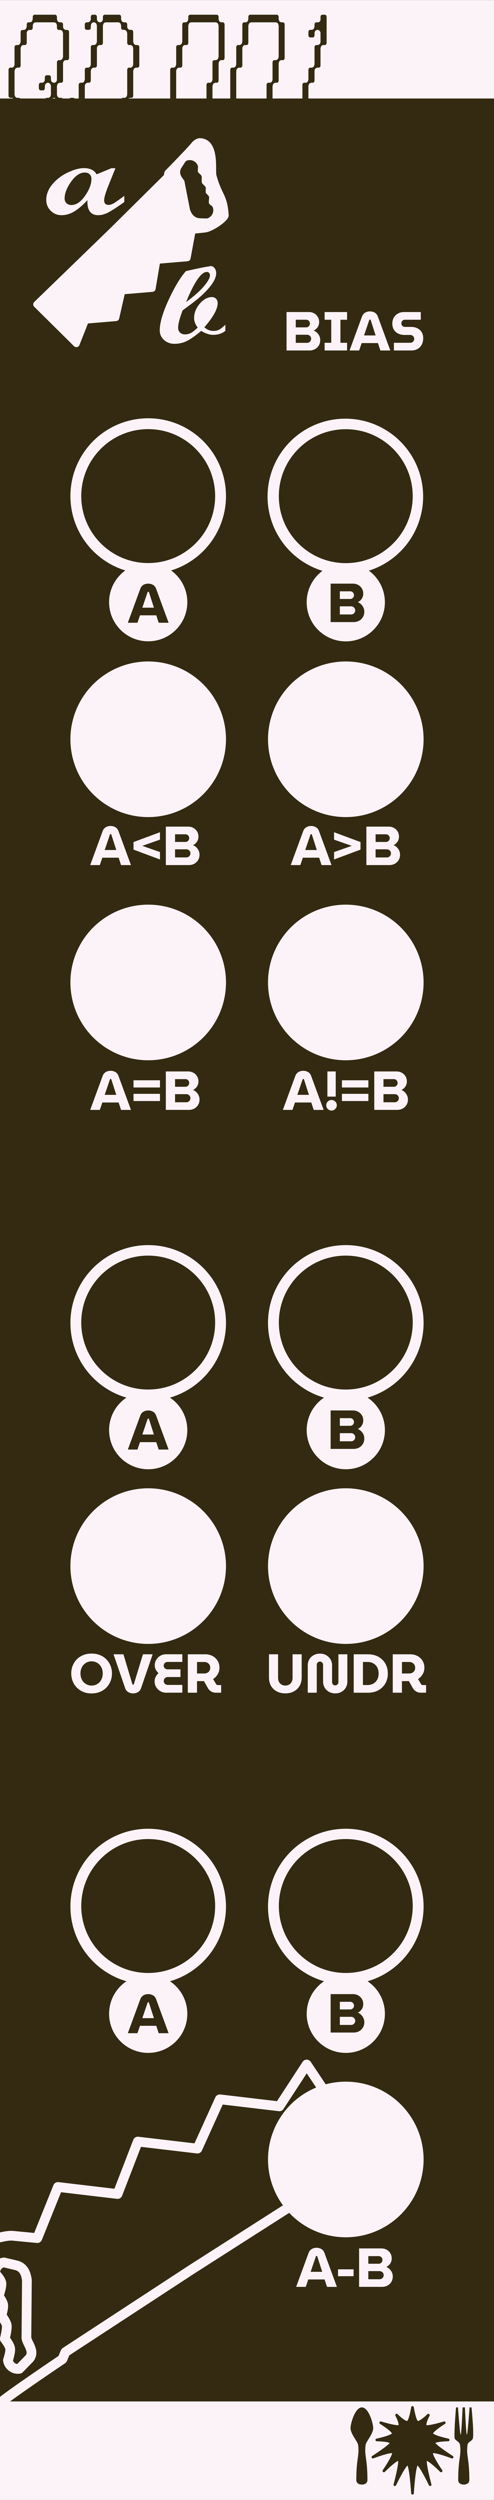 <?xml version="1.0" encoding="UTF-8" standalone="no"?>
<svg
   width="25.4mm"
   height="128.5mm"
   viewBox="0 0 25.4 128.5"
   version="1.1"
   xml:space="preserve"
   style="clip-rule:evenodd;fill-rule:evenodd;stroke-linejoin:bevel;stroke-miterlimit:1.5"
   id="svg104"
   sodipodi:docname="ASawBMinimalistAlt.svg"
   inkscape:version="1.4.2 (f4327f4, 2025-05-13)"
   xmlns:inkscape="http://www.inkscape.org/namespaces/inkscape"
   xmlns:sodipodi="http://sodipodi.sourceforge.net/DTD/sodipodi-0.dtd"
   xmlns="http://www.w3.org/2000/svg"
   xmlns:svg="http://www.w3.org/2000/svg">
   
   <rect x="0" y="0" width="25.4" height="128.5" fill="#808080" stroke="none"/>
   
   <defs
   id="defs104"><rect
   x="0"
   y="0.019"
   width="93.125"
   height="19.116"
   id="rect10" /><rect
   x="4.198"
   y="67.617"
   width="46.579"
   height="16.471"
   id="rect7" /><linearGradient
   id="linearGradient4"
   x1="0"
   y1="0"
   x2="1"
   y2="0"
   gradientUnits="userSpaceOnUse"
   gradientTransform="matrix(0,-1.557,-1.557,0,20.985,4.14)"><stop
     offset="0.205"
     style="stop-color:#cee6e8;stop-opacity:1;"
     id="stop3" /><stop
     offset="0.499"
     style="stop-color:#6fc3ee;stop-opacity:0;"
     id="stop4" /></linearGradient>
        <linearGradient
   id="_Linear1"
   x1="0"
   y1="0"
   x2="1"
   y2="0"
   gradientUnits="userSpaceOnUse"
   gradientTransform="matrix(0,-1.557,-1.557,0,4.368,127.656)"
   spreadMethod="pad"><stop
     offset="0"
     style="stop-color:#eed26f;stop-opacity:1"
     id="stop93" /><stop
     offset="1"
     style="stop-color:#eed26f;stop-opacity:0"
     id="stop94" /></linearGradient>
        <linearGradient
   id="_Linear2"
   x1="4.9920942e-08"
   y1="0"
   x2="1"
   y2="5.5511151e-17"
   gradientUnits="userSpaceOnUse"
   gradientTransform="matrix(0,1.557,-1.557,0,4.368,124.541)"><stop
     offset="0"
     style="stop-color:#cba55c;stop-opacity:1"
     id="stop95" /><stop
     offset="1"
     style="stop-color:#cba55c;stop-opacity:0"
     id="stop96" /></linearGradient>
        <linearGradient
   id="_Linear3"
   x1="0"
   y1="0"
   x2="1"
   y2="0"
   gradientUnits="userSpaceOnUse"
   gradientTransform="matrix(0,-3.115,3.115,0,2.583,127.653)"><stop
     offset="0"
     style="stop-color:#c0bdb7;stop-opacity:1"
     id="stop97" /><stop
     offset="1"
     style="stop-color:#bab4a9;stop-opacity:1"
     id="stop98" /></linearGradient>
        <linearGradient
   id="_Linear4"
   x1="0"
   y1="0"
   x2="1"
   y2="0"
   gradientUnits="userSpaceOnUse"
   gradientTransform="matrix(0,-1.557,-1.557,0,20.985,4.14)"><stop
     offset="0"
     style="stop-color:#cee6e8;stop-opacity:1;"
     id="stop99" /><stop
     offset="1"
     style="stop-color:#6fc3ee;stop-opacity:0;"
     id="stop100" /></linearGradient>
        <linearGradient
   id="_Linear5"
   x1="0"
   y1="0"
   x2="1"
   y2="0"
   gradientUnits="userSpaceOnUse"
   gradientTransform="matrix(0,1.557,-1.557,0,20.985,1.025)"><stop
     offset="0"
     style="stop-color:#619aa1;stop-opacity:1;"
     id="stop101" /><stop
     offset="1"
     style="stop-color:#5ca4cb;stop-opacity:0;"
     id="stop102" /></linearGradient>
        <linearGradient
   id="_Linear6"
   x1="0"
   y1="0"
   x2="1"
   y2="0"
   gradientUnits="userSpaceOnUse"
   gradientTransform="matrix(0,-3.115,3.115,0,22.811,4.14)"><stop
     offset="0"
     style="stop-color:#c0bdb7;stop-opacity:1"
     id="stop103" /><stop
     offset="1"
     style="stop-color:#bab4a9;stop-opacity:1"
     id="stop104" /></linearGradient>
    
            
            
            
        
            
            
            
            
            
            
            
            
            
            
            
            
            
            
            
            
            
            
            
            
            
            
            
            
            
            
            
            
            
            
            
            
            
            
        
        
        
        
        
        
        
        
        
        
        
        
        
        
        
        
        
    
            
            
            
            
            
            
            
            
            
            
            
            
            
            
            
            
            
            
            
            
            
            
            
            
            
        
            
            
            
            
            
            
            
            
            
            
            
            
            
            
            
            
            
            
            
        
                
                
                
                
                
                
                
            
            
            
            
            
            
            
        
                
                
            
        
        
        
        
        
        
        
        
        
        
        
        
        
        
    </defs>
   
   <sodipodi:namedview
   id="namedview104"
   pagecolor="#ffffff"
   bordercolor="#000000"
   borderopacity="0.25"
   inkscape:showpageshadow="2"
   inkscape:pageopacity="0.0"
   inkscape:pagecheckerboard="0"
   inkscape:deskcolor="#d1d1d1"
   inkscape:zoom="8.724822"
   inkscape:cx="53.124293"
   inkscape:cy="122.92514"
   inkscape:window-width="2560"
   inkscape:window-height="1494"
   inkscape:window-x="-11"
   inkscape:window-y="-11"
   inkscape:window-maximized="1"
   inkscape:current-layer="svg104"
   inkscape:document-units="mm"
   showgrid="false"
   showguides="true"><inkscape:grid
     id="grid104"
     units="mm"
     originx="0"
     originy="0"
     spacingx="0.635"
     spacingy="0.5"
     empcolor="#0099e5"
     empopacity="0.302"
     color="#0099e5"
     opacity="0.149"
     empspacing="4"
     enabled="true"
     visible="false" /></sodipodi:namedview>
    <rect
   x="0"
   y="0.005"
   width="25.4"
   height="128.495"
   style="display:inline;opacity:1;fill:#fbf3f7;fill-opacity:1;stroke-width:0.369"
   id="rect2"
   inkscape:label="secondary color bg"
   sodipodi:insensitive="true" /><rect
   x="0"
   y="5.063"
   width="25.4"
   height="118.375"
   style="clip-rule:evenodd;display:inline;opacity:1;fill:#332a11;fill-opacity:1;fill-rule:evenodd;stroke-width:0.353;stroke-linejoin:bevel;stroke-miterlimit:1.5"
   id="rect3" /><path
   d="m 0.002,115.006 c 0.279,-0.071 0.538,-0.105 0.723,-0.077 l 1.195,0.114 1.059,-2.63 3.066,0.363 1.041,-2.696 3.066,0.362 1.148,-2.535 3.066,0.363 1.402,-2.151 3.161,4.735 -9.063,5.792 -6.505,4.256 L 3.213,121.263 c 0,0 -2.629,1.769 -3.213,2.257"
   style="clip-rule:evenodd;fill:none;fill-opacity:1;fill-rule:evenodd;stroke:#fbf3f7;stroke-width:0.5;stroke-linecap:round;stroke-linejoin:round;stroke-miterlimit:1.5;stroke-dasharray:none;stroke-opacity:1"
   id="path90-4"
   sodipodi:nodetypes="ccccccccccccccc" /><path
   d="m 0.408,121.326 c 0,0 0.142,-0.426 0.115,-0.611 -0.027,-0.184 -0.276,-0.497 -0.276,-0.497 0,0 0.128,-0.493 0.099,-0.693 -0.024,-0.166 -0.273,-0.505 -0.273,-0.505 0,0 0.115,-0.383 0.091,-0.549 -0.025,-0.166 -0.235,-0.446 -0.235,-0.446 0,0 0.17,-0.48 0.142,-0.672 -0.027,-0.188 -0.309,-0.478 -0.309,-0.478 -0.041,-0.281 0.154,-0.543 0.436,-0.584 l 0.659,0.156 c 0.397,0.115 0.485,0.471 0.526,0.752 l -0.025,2.979 c 0.041,0.281 0.45,0.688 0.156,1.048 l -0.522,0.535 c -0.281,0.041 -0.543,-0.155 -0.585,-0.437 z"
   style="clip-rule:evenodd;fill:none;fill-opacity:1;fill-rule:evenodd;stroke:#fbf3f7;stroke-width:0.5;stroke-linecap:round;stroke-linejoin:round;stroke-miterlimit:1.5;stroke-dasharray:none;stroke-opacity:1"
   id="path91-1"
   sodipodi:nodetypes="cccccccccccccccc" /><circle
   style="clip-rule:evenodd;fill-rule:evenodd;stroke-linejoin:bevel;stroke-miterlimit:1.5;fill:#fbf3f7;fill-opacity:1;stroke:none;stroke-width:0.864;stroke-dasharray:none;stroke-opacity:1"
   id="path1-5-11-24"
   cx="7.62"
   cy="30.953"
   r="2.011" /><circle
   style="clip-rule:evenodd;fill:#fbf3f7;fill-opacity:1;fill-rule:evenodd;stroke:none;stroke-width:0.864;stroke-linejoin:bevel;stroke-miterlimit:1.5;stroke-dasharray:none;stroke-opacity:1"
   id="path1-5-11-24-5"
   cx="17.779"
   cy="30.957"
   r="2.011" /><path
   d="m 4.638,44.466 0.641,-1.747 c 0.032,-0.086 0.085,-0.152 0.158,-0.196 0.073,-0.044 0.156,-0.066 0.248,-0.066 0.092,0 0.175,0.021 0.248,0.064 0.073,0.042 0.126,0.108 0.158,0.196 l 0.643,1.75 H 6.224 l -0.124,-0.381 h -0.838 l -0.13,0.381 z M 5.383,43.692 h 0.595 l -0.251,-0.787 c -0.004,-0.011 -0.009,-0.019 -0.016,-0.024 -0.006,-0.005 -0.014,-0.007 -0.024,-0.007 -0.009,0 -0.017,0.003 -0.024,0.009 -0.006,0.006 -0.011,0.013 -0.013,0.023 z"
   style="fill:#fbf3f7;fill-opacity:1;fill-rule:nonzero;stroke-width:0.353"
   id="path57" /><path
   d="M 8.225,44.178 6.865,43.672 V 43.283 L 8.225,42.778 v 0.381 l -0.909,0.319 0.909,0.319 z"
   style="fill:#fbf3f7;fill-opacity:1;fill-rule:nonzero;stroke-width:0.353"
   id="path58" /><path
   d="m 8.527,44.466 v -1.976 h 1.146 c 0.098,0 0.187,0.022 0.267,0.065 0.08,0.043 0.144,0.104 0.192,0.181 0.048,0.077 0.072,0.169 0.072,0.274 0,0.062 -0.012,0.121 -0.035,0.178 -0.023,0.056 -0.056,0.107 -0.099,0.15 -0.042,0.043 -0.091,0.078 -0.145,0.104 0.064,0.026 0.121,0.064 0.171,0.113 0.05,0.049 0.09,0.105 0.119,0.169 0.029,0.064 0.044,0.133 0.044,0.206 0,0.107 -0.025,0.201 -0.075,0.282 -0.05,0.081 -0.116,0.144 -0.199,0.188 -0.083,0.044 -0.175,0.066 -0.277,0.066 z M 9.001,44.073 h 0.581 c 0.04,0 0.075,-0.009 0.106,-0.028 0.031,-0.019 0.056,-0.044 0.075,-0.076 0.019,-0.032 0.028,-0.067 0.028,-0.104 0,-0.04 -0.009,-0.075 -0.028,-0.106 -0.019,-0.031 -0.044,-0.056 -0.075,-0.075 -0.031,-0.019 -0.066,-0.028 -0.106,-0.028 H 9.001 Z m 0,-0.796 h 0.533 c 0.038,0 0.071,-0.009 0.1,-0.027 0.029,-0.018 0.052,-0.041 0.069,-0.071 0.017,-0.029 0.025,-0.061 0.025,-0.097 0,-0.037 -0.008,-0.071 -0.025,-0.1 -0.017,-0.029 -0.04,-0.053 -0.069,-0.071 -0.029,-0.018 -0.062,-0.027 -0.1,-0.027 h -0.533 z"
   style="fill:#fbf3f7;fill-opacity:1;fill-rule:nonzero;stroke-width:0.353"
   id="path59" /><path
   d="m 14.949,44.466 0.641,-1.747 c 0.032,-0.086 0.085,-0.152 0.158,-0.196 0.073,-0.044 0.156,-0.066 0.248,-0.066 0.092,0 0.175,0.021 0.248,0.064 0.073,0.042 0.126,0.108 0.158,0.196 l 0.643,1.75 h -0.511 l -0.124,-0.381 h -0.838 l -0.13,0.381 z m 0.745,-0.773 h 0.595 l -0.251,-0.787 c -0.004,-0.011 -0.009,-0.019 -0.016,-0.024 -0.006,-0.005 -0.014,-0.007 -0.024,-0.007 -0.009,0 -0.017,0.003 -0.024,0.009 -0.006,0.006 -0.011,0.013 -0.013,0.023 z"
   style="fill:#fbf3f7;fill-opacity:1;fill-rule:nonzero;stroke-width:0.353"
   id="path60" /><path
   d="m 17.176,44.178 v -0.381 l 0.909,-0.319 -0.909,-0.319 v -0.381 l 1.36,0.505 v 0.389 z"
   style="fill:#fbf3f7;fill-opacity:1;fill-rule:nonzero;stroke-width:0.353"
   id="path61" /><path
   d="m 18.838,44.466 v -1.976 h 1.146 c 0.098,0 0.187,0.022 0.267,0.065 0.08,0.043 0.144,0.104 0.192,0.181 0.048,0.077 0.072,0.169 0.072,0.274 0,0.062 -0.012,0.121 -0.035,0.178 -0.023,0.056 -0.056,0.107 -0.099,0.15 -0.042,0.043 -0.091,0.078 -0.145,0.104 0.064,0.026 0.121,0.064 0.171,0.113 0.05,0.049 0.09,0.105 0.119,0.169 0.029,0.064 0.044,0.133 0.044,0.206 0,0.107 -0.025,0.201 -0.075,0.282 -0.05,0.081 -0.116,0.144 -0.199,0.188 -0.083,0.044 -0.175,0.066 -0.277,0.066 z m 0.474,-0.392 h 0.581 c 0.04,0 0.075,-0.009 0.106,-0.028 0.031,-0.019 0.056,-0.044 0.075,-0.076 0.019,-0.032 0.028,-0.067 0.028,-0.104 0,-0.04 -0.009,-0.075 -0.028,-0.106 -0.019,-0.031 -0.044,-0.056 -0.075,-0.075 -0.031,-0.019 -0.066,-0.028 -0.106,-0.028 h -0.581 z m 0,-0.796 h 0.533 c 0.038,0 0.071,-0.009 0.1,-0.027 0.029,-0.018 0.052,-0.041 0.069,-0.071 0.017,-0.029 0.025,-0.061 0.025,-0.097 0,-0.037 -0.009,-0.071 -0.025,-0.1 -0.017,-0.029 -0.04,-0.053 -0.069,-0.071 -0.029,-0.018 -0.062,-0.027 -0.1,-0.027 h -0.533 z"
   style="fill:#fbf3f7;fill-opacity:1;fill-rule:nonzero;stroke-width:0.353"
   id="path62" /><path
   d="m 14.544,57.05 0.641,-1.747 c 0.032,-0.087 0.085,-0.152 0.158,-0.196 0.073,-0.044 0.156,-0.066 0.248,-0.066 0.092,0 0.175,0.021 0.248,0.064 0.073,0.042 0.126,0.108 0.158,0.196 l 0.643,1.75 h -0.511 l -0.124,-0.381 h -0.838 l -0.13,0.381 z m 0.745,-0.773 h 0.595 l -0.251,-0.787 c -0.004,-0.011 -0.009,-0.019 -0.016,-0.024 -0.006,-0.005 -0.014,-0.007 -0.024,-0.007 -0.009,0 -0.017,0.003 -0.024,0.009 -0.006,0.006 -0.011,0.013 -0.013,0.023 z"
   style="fill:#fbf3f7;fill-opacity:1;fill-rule:nonzero;stroke-width:0.353"
   id="path63" /><path
   d="m 16.833,56.367 v -1.293 h 0.429 v 1.293 z m 0.214,0.717 c -0.075,0 -0.14,-0.027 -0.193,-0.08 -0.054,-0.054 -0.08,-0.117 -0.08,-0.191 0,-0.075 0.027,-0.14 0.08,-0.193 0.054,-0.054 0.118,-0.08 0.193,-0.08 0.073,0 0.137,0.027 0.191,0.08 0.054,0.054 0.08,0.118 0.08,0.193 0,0.049 -0.012,0.094 -0.037,0.135 -0.024,0.041 -0.057,0.074 -0.097,0.099 -0.04,0.024 -0.086,0.037 -0.137,0.037 z"
   style="fill:#fbf3f7;fill-opacity:1;fill-rule:nonzero;stroke-width:0.353"
   id="path64" /><path
   d="m 17.581,55.898 v -0.37 h 1.36 v 0.37 z m 0,0.697 v -0.37 h 1.36 v 0.37 z"
   style="fill:#fbf3f7;fill-opacity:1;fill-rule:nonzero;stroke-width:0.353"
   id="path65" /><path
   d="m 19.243,57.05 v -1.976 h 1.146 c 0.098,0 0.187,0.022 0.267,0.065 0.08,0.043 0.144,0.103 0.192,0.181 0.048,0.077 0.072,0.168 0.072,0.274 0,0.062 -0.012,0.121 -0.035,0.178 -0.023,0.056 -0.056,0.106 -0.099,0.15 -0.042,0.043 -0.091,0.078 -0.145,0.104 0.064,0.026 0.121,0.064 0.171,0.113 0.05,0.049 0.09,0.105 0.119,0.169 0.029,0.064 0.044,0.133 0.044,0.206 0,0.107 -0.025,0.201 -0.075,0.282 -0.05,0.081 -0.116,0.143 -0.199,0.188 -0.083,0.044 -0.175,0.066 -0.277,0.066 z m 0.474,-0.392 h 0.581 c 0.04,0 0.075,-0.009 0.106,-0.028 0.031,-0.019 0.056,-0.044 0.075,-0.076 0.019,-0.032 0.028,-0.067 0.028,-0.104 0,-0.04 -0.009,-0.075 -0.028,-0.106 -0.019,-0.031 -0.044,-0.056 -0.075,-0.075 -0.031,-0.019 -0.066,-0.028 -0.106,-0.028 h -0.581 z m 0,-0.796 h 0.533 c 0.038,0 0.071,-0.009 0.1,-0.027 0.029,-0.018 0.052,-0.042 0.069,-0.071 0.017,-0.029 0.025,-0.062 0.025,-0.097 0,-0.038 -0.009,-0.071 -0.025,-0.1 -0.017,-0.029 -0.04,-0.053 -0.069,-0.071 -0.029,-0.018 -0.062,-0.027 -0.1,-0.027 h -0.533 z"
   style="fill:#fbf3f7;fill-opacity:1;fill-rule:nonzero;stroke-width:0.353"
   id="path66" /><path
   d="m 4.638,57.05 0.641,-1.747 c 0.032,-0.087 0.085,-0.152 0.158,-0.196 0.073,-0.044 0.156,-0.066 0.248,-0.066 0.092,0 0.175,0.021 0.248,0.064 0.073,0.042 0.126,0.108 0.158,0.196 l 0.643,1.75 H 6.224 l -0.124,-0.381 h -0.838 l -0.13,0.381 z m 0.745,-0.773 h 0.595 l -0.251,-0.787 c -0.004,-0.011 -0.009,-0.019 -0.016,-0.024 -0.006,-0.005 -0.014,-0.007 -0.024,-0.007 -0.009,0 -0.017,0.003 -0.024,0.009 -0.006,0.006 -0.011,0.013 -0.013,0.023 z"
   style="fill:#fbf3f7;fill-opacity:1;fill-rule:nonzero;stroke-width:0.353"
   id="path67" /><path
   d="m 6.865,55.898 v -0.37 h 1.36 v 0.37 z m 0,0.697 v -0.37 h 1.36 v 0.37 z"
   style="fill:#fbf3f7;fill-opacity:1;fill-rule:nonzero;stroke-width:0.353"
   id="path68" /><path
   d="m 8.527,57.05 v -1.976 h 1.146 c 0.098,0 0.187,0.022 0.267,0.065 0.08,0.043 0.144,0.103 0.192,0.181 0.048,0.077 0.072,0.168 0.072,0.274 0,0.062 -0.012,0.121 -0.035,0.178 -0.023,0.056 -0.056,0.106 -0.099,0.15 -0.042,0.043 -0.091,0.078 -0.145,0.104 0.064,0.026 0.121,0.064 0.171,0.113 0.05,0.049 0.09,0.105 0.119,0.169 0.029,0.064 0.044,0.133 0.044,0.206 0,0.107 -0.025,0.201 -0.075,0.282 -0.05,0.081 -0.116,0.143 -0.199,0.188 -0.083,0.044 -0.175,0.066 -0.277,0.066 z m 0.474,-0.392 h 0.581 c 0.04,0 0.075,-0.009 0.106,-0.028 0.031,-0.019 0.056,-0.044 0.075,-0.076 0.019,-0.032 0.028,-0.067 0.028,-0.104 0,-0.04 -0.009,-0.075 -0.028,-0.106 -0.019,-0.031 -0.044,-0.056 -0.075,-0.075 -0.031,-0.019 -0.066,-0.028 -0.106,-0.028 H 9.001 Z m 0,-0.796 h 0.533 c 0.038,0 0.071,-0.009 0.1,-0.027 0.029,-0.018 0.052,-0.042 0.069,-0.071 0.017,-0.029 0.025,-0.062 0.025,-0.097 0,-0.038 -0.008,-0.071 -0.025,-0.1 -0.017,-0.029 -0.04,-0.053 -0.069,-0.071 -0.029,-0.018 -0.062,-0.027 -0.1,-0.027 h -0.533 z"
   style="fill:#fbf3f7;fill-opacity:1;fill-rule:nonzero;stroke-width:0.353"
   id="path69" /><path
   d="m 17,31.976 v -1.976 h 1.146 c 0.098,0 0.187,0.022 0.267,0.065 0.08,0.043 0.144,0.103 0.192,0.181 0.048,0.077 0.072,0.168 0.072,0.274 0,0.062 -0.012,0.121 -0.035,0.178 -0.024,0.056 -0.056,0.106 -0.099,0.15 -0.042,0.043 -0.091,0.078 -0.145,0.104 0.064,0.026 0.121,0.064 0.171,0.113 0.05,0.049 0.089,0.105 0.119,0.169 0.029,0.064 0.044,0.133 0.044,0.206 0,0.107 -0.025,0.201 -0.075,0.282 -0.05,0.081 -0.116,0.144 -0.199,0.188 -0.083,0.044 -0.175,0.066 -0.277,0.066 z m 0.474,-0.392 h 0.581 c 0.04,0 0.075,-0.009 0.106,-0.028 0.031,-0.019 0.056,-0.044 0.075,-0.076 0.019,-0.032 0.028,-0.067 0.028,-0.104 0,-0.04 -0.009,-0.075 -0.028,-0.106 -0.019,-0.031 -0.044,-0.056 -0.075,-0.075 -0.031,-0.019 -0.066,-0.028 -0.106,-0.028 h -0.581 z m 0,-0.796 h 0.533 c 0.038,0 0.071,-0.009 0.1,-0.027 0.029,-0.018 0.052,-0.041 0.069,-0.071 0.017,-0.029 0.025,-0.062 0.025,-0.097 0,-0.038 -0.009,-0.071 -0.025,-0.1 -0.017,-0.029 -0.04,-0.053 -0.069,-0.071 -0.029,-0.018 -0.062,-0.027 -0.1,-0.027 h -0.533 z"
   style="fill:#332a11;fill-opacity:1;fill-rule:nonzero;stroke-width:0.353"
   id="path70" /><path
   d="M 6.573,32.009 7.214,30.262 c 0.032,-0.086 0.085,-0.152 0.158,-0.196 0.073,-0.044 0.156,-0.066 0.248,-0.066 0.092,0 0.175,0.021 0.248,0.064 0.073,0.042 0.126,0.108 0.158,0.196 l 0.643,1.75 H 8.159 l -0.124,-0.381 h -0.838 l -0.13,0.381 z m 0.745,-0.773 h 0.595 l -0.251,-0.787 c -0.004,-0.011 -0.009,-0.019 -0.016,-0.024 -0.006,-0.005 -0.014,-0.007 -0.024,-0.007 -0.009,0 -0.017,0.003 -0.024,0.009 -0.006,0.006 -0.011,0.013 -0.013,0.023 z"
   style="fill:#332a11;fill-opacity:1;fill-rule:nonzero;stroke-width:0.353"
   id="path71" /><circle
   style="clip-rule:evenodd;fill:#fbf3f7;fill-opacity:1;fill-rule:evenodd;stroke:none;stroke-width:0.864;stroke-linejoin:bevel;stroke-miterlimit:1.5;stroke-dasharray:none;stroke-opacity:1"
   id="path1-5"
   cx="7.62"
   cy="73.511"
   r="2.011" /><circle
   style="clip-rule:evenodd;fill:#fbf3f7;fill-opacity:1;fill-rule:evenodd;stroke:none;stroke-width:0.864;stroke-linejoin:bevel;stroke-miterlimit:1.5;stroke-dasharray:none;stroke-opacity:1"
   id="path1-5-1"
   cx="17.78"
   cy="73.511"
   r="2.011" /><path
   d="m 6.573,74.509 0.641,-1.747 c 0.032,-0.086 0.085,-0.152 0.158,-0.196 0.073,-0.044 0.156,-0.066 0.248,-0.066 0.092,0 0.175,0.021 0.248,0.064 0.073,0.042 0.126,0.108 0.158,0.196 l 0.643,1.75 H 8.159 l -0.124,-0.381 h -0.838 l -0.13,0.381 z M 7.318,73.736 h 0.595 l -0.251,-0.787 c -0.004,-0.011 -0.009,-0.019 -0.016,-0.024 -0.006,-0.005 -0.014,-0.007 -0.024,-0.007 -0.009,0 -0.017,0.003 -0.024,0.009 -0.006,0.006 -0.011,0.013 -0.013,0.023 z"
   style="fill:#332a11;fill-opacity:1;fill-rule:nonzero;stroke-width:0.353"
   id="path72" /><path
   d="m 17,74.476 v -1.976 h 1.146 c 0.098,0 0.187,0.022 0.267,0.065 0.08,0.043 0.144,0.103 0.192,0.181 0.048,0.077 0.072,0.168 0.072,0.274 0,0.062 -0.012,0.121 -0.035,0.178 -0.023,0.056 -0.056,0.106 -0.099,0.15 -0.042,0.043 -0.091,0.078 -0.145,0.104 0.064,0.026 0.121,0.064 0.171,0.113 0.05,0.049 0.09,0.105 0.119,0.169 0.029,0.064 0.044,0.133 0.044,0.206 0,0.107 -0.025,0.201 -0.075,0.282 -0.05,0.081 -0.116,0.144 -0.199,0.188 -0.083,0.044 -0.175,0.066 -0.277,0.066 z m 0.474,-0.392 h 0.581 c 0.04,0 0.075,-0.009 0.106,-0.028 0.031,-0.019 0.056,-0.044 0.075,-0.076 0.019,-0.032 0.028,-0.067 0.028,-0.104 0,-0.04 -0.009,-0.075 -0.028,-0.106 -0.019,-0.031 -0.044,-0.056 -0.075,-0.075 -0.031,-0.019 -0.066,-0.028 -0.106,-0.028 h -0.581 z m 0,-0.796 h 0.533 c 0.038,0 0.071,-0.009 0.1,-0.027 0.029,-0.018 0.052,-0.041 0.069,-0.071 0.017,-0.029 0.025,-0.062 0.025,-0.097 0,-0.038 -0.009,-0.071 -0.025,-0.1 -0.017,-0.029 -0.04,-0.053 -0.069,-0.071 -0.029,-0.018 -0.062,-0.027 -0.1,-0.027 h -0.533 z"
   style="fill:#332a11;fill-opacity:1;fill-rule:nonzero;stroke-width:0.353"
   id="path73" /><path
   d="m 14.671,87.042 c -0.164,0 -0.309,-0.033 -0.436,-0.099 -0.127,-0.066 -0.226,-0.16 -0.298,-0.282 -0.071,-0.122 -0.107,-0.268 -0.107,-0.437 V 85.033 h 0.468 v 1.216 c 0,0.073 0.015,0.14 0.045,0.199 0.03,0.059 0.073,0.107 0.13,0.141 0.056,0.035 0.122,0.052 0.198,0.052 0.077,0 0.144,-0.017 0.199,-0.052 0.056,-0.035 0.098,-0.082 0.128,-0.141 0.03,-0.059 0.045,-0.126 0.045,-0.199 V 85.033 h 0.468 v 1.191 c 0,0.169 -0.036,0.315 -0.109,0.437 -0.072,0.122 -0.171,0.217 -0.298,0.282 -0.126,0.066 -0.271,0.099 -0.435,0.099 z"
   style="fill:#fbf3f7;fill-opacity:1;fill-rule:nonzero;stroke-width:0.353"
   id="path74" /><path
   d="m 17.236,87.042 c -0.119,0 -0.225,-0.026 -0.319,-0.078 -0.094,-0.052 -0.168,-0.123 -0.223,-0.216 -0.054,-0.092 -0.082,-0.196 -0.082,-0.313 v -0.864 c 0,-0.03 -0.007,-0.057 -0.023,-0.082 -0.015,-0.024 -0.035,-0.044 -0.059,-0.059 -0.024,-0.015 -0.052,-0.023 -0.082,-0.023 -0.03,0 -0.057,0.008 -0.082,0.023 -0.024,0.015 -0.044,0.035 -0.058,0.059 -0.014,0.025 -0.021,0.052 -0.021,0.082 v 1.437 h -0.463 v -1.403 c 0,-0.119 0.027,-0.223 0.08,-0.313 0.054,-0.09 0.128,-0.162 0.223,-0.214 0.095,-0.053 0.202,-0.079 0.32,-0.079 0.121,0 0.228,0.026 0.322,0.079 0.094,0.053 0.169,0.124 0.223,0.214 0.055,0.09 0.082,0.195 0.082,0.313 v 0.864 c 0,0.03 0.008,0.058 0.023,0.083 0.015,0.025 0.035,0.045 0.058,0.059 0.024,0.014 0.049,0.021 0.078,0.021 0.03,0 0.058,-0.007 0.083,-0.021 0.025,-0.014 0.046,-0.034 0.061,-0.059 0.015,-0.025 0.023,-0.053 0.023,-0.083 V 85.033 h 0.46 v 1.403 c 0,0.117 -0.027,0.221 -0.082,0.313 -0.054,0.092 -0.129,0.164 -0.223,0.216 -0.094,0.052 -0.2,0.078 -0.319,0.078 z"
   style="fill:#fbf3f7;fill-opacity:1;fill-rule:nonzero;stroke-width:0.353"
   id="path75" /><path
   d="M 18.187,87.008 V 85.033 h 0.725 c 0.209,0 0.39,0.042 0.543,0.127 0.153,0.085 0.273,0.201 0.358,0.35 0.086,0.149 0.128,0.319 0.128,0.511 0,0.192 -0.043,0.362 -0.128,0.511 -0.085,0.149 -0.205,0.265 -0.358,0.35 -0.153,0.085 -0.334,0.127 -0.543,0.127 z m 0.474,-0.395 h 0.24 c 0.109,0 0.207,-0.024 0.292,-0.072 0.086,-0.048 0.153,-0.116 0.202,-0.205 0.049,-0.088 0.073,-0.194 0.073,-0.316 0,-0.122 -0.024,-0.228 -0.073,-0.316 -0.049,-0.088 -0.116,-0.157 -0.202,-0.205 -0.085,-0.048 -0.183,-0.072 -0.292,-0.072 h -0.24 z"
   style="fill:#fbf3f7;fill-opacity:1;fill-rule:nonzero;stroke-width:0.353"
   id="path76" /><path
   d="M 20.194,87.008 V 85.033 h 0.903 c 0.134,0 0.255,0.029 0.365,0.087 0.11,0.059 0.198,0.139 0.262,0.243 0.065,0.104 0.097,0.223 0.097,0.358 0,0.126 -0.03,0.24 -0.09,0.34 -0.06,0.101 -0.139,0.182 -0.237,0.244 l 0.158,0.268 c 0.009,0.013 0.02,0.024 0.032,0.031 0.012,0.008 0.029,0.011 0.049,0.011 h 0.175 v 0.392 h -0.277 c -0.085,0 -0.162,-0.02 -0.231,-0.061 -0.07,-0.04 -0.124,-0.093 -0.164,-0.159 l -0.212,-0.375 h -0.358 v 0.595 z m 0.474,-0.988 h 0.375 c 0.055,0 0.105,-0.012 0.152,-0.035 0.047,-0.023 0.084,-0.057 0.111,-0.102 0.028,-0.044 0.041,-0.097 0.041,-0.159 0,-0.062 -0.014,-0.115 -0.042,-0.159 -0.028,-0.044 -0.065,-0.078 -0.111,-0.102 -0.046,-0.023 -0.096,-0.035 -0.151,-0.035 h -0.375 z"
   style="fill:#fbf3f7;fill-opacity:1;fill-rule:nonzero;stroke-width:0.353"
   id="path77" /><path
   d="m 4.71,87.045 c -0.158,0 -0.301,-0.026 -0.429,-0.079 -0.128,-0.053 -0.238,-0.126 -0.33,-0.22 -0.092,-0.094 -0.163,-0.203 -0.213,-0.327 -0.05,-0.124 -0.075,-0.258 -0.075,-0.401 0,-0.143 0.025,-0.277 0.075,-0.401 0.05,-0.124 0.121,-0.233 0.212,-0.326 0.091,-0.093 0.201,-0.165 0.33,-0.217 0.129,-0.052 0.272,-0.078 0.43,-0.078 0.156,0 0.299,0.026 0.428,0.078 0.129,0.052 0.239,0.124 0.33,0.217 0.091,0.093 0.162,0.202 0.213,0.327 0.051,0.125 0.076,0.258 0.076,0.399 0,0.143 -0.025,0.277 -0.076,0.401 -0.051,0.124 -0.122,0.234 -0.213,0.327 -0.091,0.094 -0.201,0.168 -0.33,0.22 -0.129,0.053 -0.271,0.079 -0.428,0.079 z m 0,-0.404 c 0.083,0 0.159,-0.016 0.23,-0.047 0.071,-0.031 0.131,-0.075 0.182,-0.131 0.051,-0.056 0.09,-0.123 0.119,-0.199 0.028,-0.076 0.042,-0.158 0.042,-0.247 0,-0.088 -0.014,-0.17 -0.042,-0.246 -0.028,-0.075 -0.068,-0.141 -0.119,-0.198 -0.051,-0.056 -0.111,-0.1 -0.182,-0.131 -0.071,-0.031 -0.147,-0.047 -0.23,-0.047 -0.085,0 -0.162,0.016 -0.231,0.047 -0.069,0.031 -0.13,0.075 -0.182,0.131 -0.052,0.056 -0.091,0.123 -0.119,0.199 -0.027,0.076 -0.041,0.158 -0.041,0.244 0,0.089 0.014,0.171 0.041,0.247 0.028,0.076 0.067,0.143 0.119,0.199 0.052,0.056 0.113,0.1 0.182,0.131 0.07,0.031 0.147,0.047 0.231,0.047 z"
   style="fill:#fbf3f7;fill-opacity:1;fill-rule:nonzero;stroke-width:0.353"
   id="path78" /><path
   d="m 6.844,87.042 c -0.094,0 -0.177,-0.022 -0.25,-0.065 -0.072,-0.043 -0.125,-0.109 -0.157,-0.198 L 5.836,85.033 h 0.511 l 0.457,1.53 c 0.004,0.011 0.009,0.02 0.016,0.025 0.007,0.006 0.015,0.009 0.024,0.009 0.01,0 0.018,-0.002 0.024,-0.007 0.007,-0.005 0.012,-0.013 0.016,-0.027 L 7.349,85.033 h 0.5 l -0.598,1.747 c -0.03,0.085 -0.082,0.15 -0.155,0.195 -0.073,0.045 -0.157,0.068 -0.251,0.068 z"
   style="fill:#fbf3f7;fill-opacity:1;fill-rule:nonzero;stroke-width:0.353"
   id="path79" /><path
   d="m 8.548,87.008 c -0.111,0 -0.212,-0.026 -0.302,-0.078 -0.09,-0.052 -0.162,-0.121 -0.216,-0.209 -0.054,-0.087 -0.08,-0.187 -0.08,-0.298 0,-0.083 0.018,-0.16 0.055,-0.233 0.037,-0.072 0.086,-0.135 0.148,-0.188 -0.06,-0.051 -0.108,-0.111 -0.143,-0.181 -0.035,-0.07 -0.052,-0.143 -0.052,-0.22 0,-0.109 0.026,-0.206 0.079,-0.292 0.053,-0.085 0.123,-0.153 0.212,-0.203 0.089,-0.05 0.186,-0.075 0.294,-0.075 H 9.375 v 0.395 H 8.616 c -0.036,0 -0.068,0.009 -0.099,0.025 -0.03,0.017 -0.054,0.04 -0.072,0.068 -0.018,0.028 -0.027,0.061 -0.027,0.099 0,0.036 0.009,0.068 0.027,0.097 0.018,0.029 0.042,0.052 0.072,0.068 0.03,0.016 0.063,0.024 0.099,0.024 h 0.663 v 0.395 H 8.63 c -0.04,0 -0.075,0.009 -0.107,0.028 -0.032,0.019 -0.057,0.043 -0.076,0.073 -0.019,0.03 -0.028,0.065 -0.028,0.104 0,0.038 0.01,0.072 0.028,0.103 0.019,0.031 0.044,0.055 0.076,0.072 0.032,0.017 0.068,0.025 0.107,0.025 h 0.745 v 0.398 z"
   style="fill:#fbf3f7;fill-opacity:1;fill-rule:nonzero;stroke-width:0.353"
   id="path80" /><path
   d="M 9.657,87.008 V 85.033 h 0.903 c 0.134,0 0.255,0.029 0.365,0.087 0.11,0.059 0.198,0.139 0.262,0.243 0.065,0.104 0.097,0.223 0.097,0.358 0,0.126 -0.03,0.24 -0.09,0.34 -0.06,0.101 -0.139,0.182 -0.237,0.244 l 0.158,0.268 c 0.009,0.013 0.02,0.024 0.032,0.031 0.012,0.008 0.029,0.011 0.049,0.011 h 0.175 v 0.392 h -0.277 c -0.085,0 -0.162,-0.02 -0.231,-0.061 -0.07,-0.04 -0.124,-0.093 -0.164,-0.159 l -0.212,-0.375 h -0.358 v 0.595 z m 0.474,-0.988 h 0.375 c 0.055,0 0.105,-0.012 0.152,-0.035 0.047,-0.023 0.084,-0.057 0.111,-0.102 0.028,-0.044 0.041,-0.097 0.041,-0.159 0,-0.062 -0.014,-0.115 -0.042,-0.159 -0.028,-0.044 -0.065,-0.078 -0.111,-0.102 -0.046,-0.023 -0.096,-0.035 -0.151,-0.035 h -0.375 z"
   style="fill:#fbf3f7;fill-opacity:1;fill-rule:nonzero;stroke-width:0.353"
   id="path81" /><path
   d="m 14.733,18.015 v -1.976 h 1.146 c 0.098,0 0.187,0.022 0.267,0.065 0.08,0.043 0.144,0.104 0.192,0.181 0.048,0.077 0.072,0.169 0.072,0.274 0,0.062 -0.012,0.121 -0.035,0.178 -0.024,0.056 -0.056,0.107 -0.099,0.15 -0.042,0.043 -0.091,0.078 -0.145,0.104 0.064,0.026 0.121,0.064 0.171,0.113 0.05,0.049 0.089,0.105 0.119,0.169 0.029,0.064 0.044,0.133 0.044,0.206 0,0.107 -0.025,0.201 -0.075,0.282 -0.05,0.081 -0.116,0.144 -0.199,0.188 -0.083,0.044 -0.175,0.066 -0.277,0.066 z m 0.474,-0.392 h 0.581 c 0.04,0 0.075,-0.009 0.106,-0.028 0.031,-0.019 0.056,-0.044 0.075,-0.076 0.019,-0.032 0.028,-0.067 0.028,-0.104 0,-0.04 -0.009,-0.075 -0.028,-0.106 -0.019,-0.031 -0.044,-0.056 -0.075,-0.075 -0.031,-0.019 -0.066,-0.028 -0.106,-0.028 H 15.207 Z m 0,-0.796 h 0.533 c 0.038,0 0.071,-0.009 0.1,-0.027 0.029,-0.018 0.052,-0.041 0.069,-0.071 0.017,-0.029 0.025,-0.061 0.025,-0.097 0,-0.037 -0.009,-0.071 -0.025,-0.1 -0.017,-0.029 -0.04,-0.053 -0.069,-0.071 -0.029,-0.018 -0.062,-0.027 -0.1,-0.027 h -0.533 z"
   style="fill:#fbf3f7;fill-opacity:1;fill-rule:nonzero;stroke:none;stroke-width:0.353;stroke-opacity:1"
   id="path84" /><path
   d="m 16.691,18.015 v -0.395 h 0.341 v -1.185 h -0.341 v -0.395 h 1.154 v 0.395 h -0.341 v 1.185 h 0.341 v 0.395 z"
   style="fill:#fbf3f7;fill-opacity:1;fill-rule:nonzero;stroke:none;stroke-width:0.353;stroke-opacity:1"
   id="path85" /><path
   d="m 17.973,18.015 0.641,-1.747 c 0.032,-0.086 0.085,-0.152 0.158,-0.196 0.073,-0.044 0.156,-0.066 0.248,-0.066 0.092,0 0.175,0.021 0.248,0.064 0.073,0.042 0.126,0.108 0.158,0.196 l 0.643,1.75 h -0.511 l -0.124,-0.381 h -0.838 l -0.13,0.381 z m 0.745,-0.773 h 0.595 l -0.251,-0.787 c -0.004,-0.011 -0.009,-0.019 -0.016,-0.024 -0.007,-0.005 -0.014,-0.007 -0.024,-0.007 -0.009,0 -0.017,0.003 -0.024,0.009 -0.007,0.006 -0.011,0.013 -0.013,0.023 z"
   style="fill:#fbf3f7;fill-opacity:1;fill-rule:nonzero;stroke:none;stroke-width:0.353;stroke-opacity:1"
   id="path86" /><path
   d="m 20.253,18.015 v -0.395 h 0.844 c 0.038,0 0.072,-0.009 0.102,-0.028 0.03,-0.019 0.054,-0.043 0.072,-0.073 0.018,-0.03 0.027,-0.063 0.027,-0.099 0,-0.037 -0.009,-0.071 -0.027,-0.102 -0.018,-0.03 -0.042,-0.054 -0.072,-0.073 -0.03,-0.019 -0.064,-0.028 -0.102,-0.028 h -0.305 c -0.115,0 -0.219,-0.023 -0.313,-0.068 -0.094,-0.045 -0.169,-0.111 -0.224,-0.199 -0.055,-0.087 -0.083,-0.192 -0.083,-0.315 0,-0.12 0.026,-0.225 0.079,-0.313 0.053,-0.088 0.124,-0.157 0.214,-0.207 0.09,-0.05 0.19,-0.075 0.299,-0.075 h 0.872 v 0.395 H 20.817 c -0.034,0 -0.065,0.009 -0.093,0.025 -0.028,0.017 -0.05,0.04 -0.065,0.068 -0.015,0.028 -0.023,0.059 -0.023,0.093 0,0.034 0.007,0.065 0.023,0.092 0.015,0.028 0.037,0.049 0.065,0.066 0.028,0.017 0.059,0.025 0.093,0.025 h 0.319 c 0.126,0 0.236,0.024 0.329,0.072 0.093,0.048 0.165,0.115 0.217,0.2 0.052,0.086 0.078,0.186 0.078,0.301 0,0.135 -0.027,0.251 -0.08,0.346 -0.054,0.095 -0.126,0.168 -0.216,0.217 -0.09,0.05 -0.19,0.075 -0.299,0.075 z"
   style="fill:#fbf3f7;fill-opacity:1;fill-rule:nonzero;stroke:none;stroke-width:0.353;stroke-opacity:1"
   id="path87" /><circle
   style="clip-rule:evenodd;fill:#fbf3f7;fill-opacity:1;fill-rule:evenodd;stroke:none;stroke-width:0.864;stroke-linejoin:bevel;stroke-miterlimit:1.5;stroke-dasharray:none;stroke-opacity:1"
   id="path1-5-11"
   cx="7.62"
   cy="103.511"
   r="2.011" /><circle
   style="clip-rule:evenodd;fill:#fbf3f7;fill-opacity:1;fill-rule:evenodd;stroke:none;stroke-width:0.864;stroke-linejoin:bevel;stroke-miterlimit:1.5;stroke-dasharray:none;stroke-opacity:1"
   id="path1-5-11-2"
   cx="17.78"
   cy="103.511"
   r="2.011" /><path
   d="m 6.573,104.509 0.641,-1.747 c 0.032,-0.086 0.085,-0.152 0.158,-0.196 0.073,-0.044 0.156,-0.066 0.248,-0.066 0.092,0 0.175,0.021 0.248,0.064 0.073,0.042 0.126,0.108 0.158,0.196 l 0.643,1.75 H 8.159 l -0.124,-0.381 h -0.838 l -0.13,0.381 z m 0.745,-0.773 h 0.595 l -0.251,-0.787 c -0.004,-0.011 -0.009,-0.019 -0.016,-0.024 -0.006,-0.005 -0.014,-0.007 -0.024,-0.007 -0.009,0 -0.017,0.003 -0.024,0.008 -0.006,0.006 -0.011,0.013 -0.013,0.023 z"
   style="fill:#332a11;fill-opacity:1;fill-rule:nonzero;stroke-width:0.353"
   id="path82" /><path
   d="M 17,104.476 V 102.5 h 1.146 c 0.098,0 0.187,0.022 0.267,0.065 0.08,0.043 0.144,0.104 0.192,0.181 0.048,0.077 0.072,0.169 0.072,0.274 0,0.062 -0.012,0.121 -0.035,0.178 -0.023,0.057 -0.056,0.107 -0.099,0.15 -0.042,0.043 -0.091,0.078 -0.145,0.104 0.064,0.026 0.121,0.064 0.171,0.113 0.05,0.049 0.09,0.105 0.119,0.169 0.029,0.064 0.044,0.133 0.044,0.206 0,0.107 -0.025,0.201 -0.075,0.282 -0.05,0.081 -0.116,0.144 -0.199,0.188 -0.083,0.044 -0.175,0.066 -0.277,0.066 z m 0.474,-0.392 h 0.581 c 0.04,0 0.075,-0.009 0.106,-0.028 0.031,-0.019 0.056,-0.044 0.075,-0.076 0.019,-0.032 0.028,-0.067 0.028,-0.104 0,-0.04 -0.009,-0.075 -0.028,-0.106 -0.019,-0.031 -0.044,-0.056 -0.075,-0.075 -0.031,-0.019 -0.066,-0.028 -0.106,-0.028 h -0.581 z m 0,-0.796 h 0.533 c 0.038,0 0.071,-0.009 0.1,-0.027 0.029,-0.018 0.052,-0.041 0.069,-0.07 0.017,-0.029 0.025,-0.061 0.025,-0.097 0,-0.037 -0.009,-0.071 -0.025,-0.1 -0.017,-0.029 -0.04,-0.053 -0.069,-0.071 -0.029,-0.018 -0.062,-0.027 -0.1,-0.027 h -0.533 z"
   style="fill:#332a11;fill-opacity:1;fill-rule:nonzero;stroke-width:0.353"
   id="path83" /><path
   d="m 15.227,117.548 0.641,-1.747 c 0.032,-0.087 0.085,-0.152 0.158,-0.196 0.073,-0.044 0.156,-0.066 0.248,-0.066 0.092,0 0.175,0.021 0.248,0.064 0.073,0.042 0.126,0.108 0.158,0.196 l 0.643,1.75 H 16.813 l -0.124,-0.381 h -0.838 l -0.13,0.381 z m 0.745,-0.773 h 0.595 l -0.251,-0.787 c -0.004,-0.011 -0.009,-0.019 -0.016,-0.024 -0.007,-0.005 -0.014,-0.007 -0.024,-0.007 -0.009,0 -0.017,0.003 -0.024,0.008 -0.007,0.006 -0.011,0.013 -0.013,0.023 z"
   style="fill:#fbf3f7;fill-opacity:1;fill-rule:nonzero;stroke-width:0.353"
   id="path88" /><rect
   x="17.381"
   y="116.647"
   width="0.799"
   height="0.353"
   style="fill:#fbf3f7;fill-opacity:1;fill-rule:nonzero;stroke-width:0.353"
   id="rect88" /><path
   d="m 18.464,117.548 v -1.976 h 1.146 c 0.098,0 0.187,0.021 0.267,0.065 0.08,0.043 0.144,0.103 0.192,0.181 0.048,0.077 0.072,0.168 0.072,0.274 0,0.062 -0.012,0.121 -0.035,0.178 -0.024,0.056 -0.056,0.106 -0.099,0.15 -0.042,0.043 -0.091,0.078 -0.145,0.104 0.064,0.026 0.121,0.064 0.171,0.113 0.05,0.049 0.089,0.105 0.119,0.169 0.029,0.064 0.044,0.133 0.044,0.206 0,0.107 -0.025,0.201 -0.075,0.282 -0.05,0.081 -0.116,0.143 -0.199,0.188 -0.083,0.044 -0.175,0.066 -0.277,0.066 z m 0.474,-0.392 h 0.581 c 0.04,0 0.075,-0.01 0.106,-0.028 0.031,-0.019 0.056,-0.044 0.075,-0.076 0.019,-0.032 0.028,-0.067 0.028,-0.104 0,-0.04 -0.009,-0.075 -0.028,-0.106 -0.019,-0.031 -0.044,-0.056 -0.075,-0.075 -0.031,-0.019 -0.066,-0.028 -0.106,-0.028 h -0.581 z m 0,-0.796 h 0.533 c 0.038,0 0.071,-0.009 0.1,-0.027 0.029,-0.018 0.052,-0.042 0.069,-0.07 0.017,-0.029 0.025,-0.062 0.025,-0.097 0,-0.038 -0.009,-0.071 -0.025,-0.1 -0.017,-0.029 -0.04,-0.053 -0.069,-0.071 -0.029,-0.018 -0.062,-0.027 -0.1,-0.027 h -0.533 z"
   style="fill:#fbf3f7;fill-opacity:1;fill-rule:nonzero;stroke-width:0.353"
   id="path89" /><path
   d="m 8.62,8.894 c 0,0 1.125,-1.143 1.365,-1.444 0.141,-0.176 0.282,-0.176 0.282,-0.176 0.861,0.007 0.622,1.502 0.691,1.758 0.296,1.093 0.558,0.993 0.629,2.031 0.011,0.167 -0.743,0.703 -1.093,0.721 L 9.89,11.847 9.631,13.258 8.074,13.389 7.831,14.831 6.273,14.961 5.961,16.334 4.403,16.464 3.926,17.673 1.879,15.645 5.788,11.856 8.583,9.087 Z"
   style="fill:#fbf3f7;fill-opacity:1;stroke:#fbf3f7;stroke-width:0.342px;stroke-linecap:round;stroke-linejoin:round;stroke-opacity:1"
   id="path90" /><path
   d="m 10.005,8.578 c 0,0 -0.027,0.226 0.005,0.315 0.032,0.089 0.187,0.218 0.187,0.218 0,0 -0.014,0.258 0.021,0.353 0.029,0.08 0.187,0.223 0.187,0.223 0,0 -0.018,0.202 0.01,0.282 0.029,0.08 0.162,0.198 0.162,0.198 0,0 -0.036,0.255 -0.003,0.347 0.032,0.09 0.201,0.206 0.201,0.206 0.049,0.135 -0.022,0.285 -0.157,0.334 L 10.275,11.043 C 10.067,11.026 9.987,10.858 9.938,10.723 L 9.649,9.243 C 9.6,9.107 9.356,8.947 9.466,8.739 L 9.671,8.421 c 0.135,-0.049 0.285,0.022 0.334,0.157 z"
   style="fill:#332a11;fill-opacity:1;stroke:#332a11;stroke-width:0.353px;stroke-linecap:round;stroke-linejoin:round;stroke-opacity:1"
   id="path91" /><path
   d="m 6.392,10.386 c -0.397,0.28 -0.68,0.462 -0.851,0.548 -0.171,0.085 -0.334,0.127 -0.491,0.127 -0.391,0 -0.576,-0.257 -0.554,-0.771 -0.248,0.264 -0.476,0.458 -0.685,0.583 -0.21,0.126 -0.425,0.188 -0.648,0.188 -0.218,0 -0.403,-0.076 -0.556,-0.228 -0.152,-0.152 -0.229,-0.339 -0.229,-0.56 0,-0.277 0.102,-0.54 0.307,-0.791 C 2.889,9.232 3.151,9.029 3.471,8.874 3.791,8.719 4.073,8.642 4.318,8.642 c 0.31,0 0.526,0.106 0.651,0.318 l 0.758,-0.313 h 0.208 l -0.327,0.81 c -0.168,0.407 -0.253,0.687 -0.253,0.838 0,0.158 0.075,0.237 0.226,0.237 0.097,0 0.203,-0.038 0.32,-0.115 0.116,-0.077 0.28,-0.193 0.491,-0.35 z m -2.72,0.152 c 0.248,0 0.481,-0.157 0.7,-0.471 C 4.591,9.753 4.701,9.463 4.701,9.198 c 0,-0.103 -0.031,-0.184 -0.093,-0.242 -0.062,-0.058 -0.145,-0.087 -0.249,-0.087 -0.248,0 -0.482,0.157 -0.704,0.47 C 3.433,9.652 3.322,9.941 3.322,10.204 c 0,0.099 0.033,0.18 0.098,0.242 0.066,0.062 0.149,0.093 0.251,0.093 z"
   style="fill:#fbf3f7;fill-opacity:1;fill-rule:nonzero;stroke-width:0.353"
   id="path92" /><path
   d="m 11.587,17.007 c -0.171,0.136 -0.379,0.205 -0.624,0.205 -0.193,0 -0.399,-0.068 -0.617,-0.205 -0.265,0.226 -0.5,0.394 -0.704,0.503 -0.204,0.109 -0.427,0.163 -0.667,0.163 -0.215,0 -0.396,-0.067 -0.542,-0.199 -0.146,-0.133 -0.219,-0.297 -0.219,-0.495 0,-0.385 0.151,-0.905 0.453,-1.558 0.302,-0.653 0.598,-1.148 0.888,-1.483 0.327,-0.078 0.615,-0.14 0.864,-0.188 0.249,-0.048 0.392,-0.072 0.429,-0.072 0.072,0 0.134,0.036 0.188,0.107 0.053,0.071 0.08,0.156 0.08,0.256 0,0.206 -0.115,0.448 -0.345,0.726 -0.23,0.278 -0.529,0.553 -0.896,0.826 l -0.486,0.362 c -0.154,0.401 -0.23,0.697 -0.23,0.887 0,0.105 0.032,0.189 0.096,0.252 0.065,0.062 0.149,0.094 0.253,0.094 0.121,0 0.231,-0.029 0.329,-0.086 0.098,-0.057 0.207,-0.145 0.329,-0.265 -0.124,-0.158 -0.186,-0.321 -0.186,-0.486 0,-0.267 0.097,-0.514 0.292,-0.741 0.194,-0.226 0.402,-0.34 0.622,-0.34 0.087,0 0.158,0.029 0.214,0.086 0.056,0.057 0.084,0.133 0.084,0.227 0,0.302 -0.228,0.715 -0.684,1.239 0.136,0.125 0.291,0.188 0.465,0.188 0.109,0 0.203,-0.019 0.282,-0.057 0.079,-0.038 0.191,-0.125 0.334,-0.261 z M 9.57,15.524 c 0.401,-0.292 0.706,-0.562 0.914,-0.809 0.208,-0.247 0.312,-0.435 0.312,-0.561 0,-0.052 -0.016,-0.094 -0.047,-0.127 -0.031,-0.033 -0.069,-0.05 -0.113,-0.05 -0.29,0 -0.646,0.516 -1.066,1.547 z"
   style="fill:#fbf3f7;fill-opacity:1;fill-rule:nonzero;stroke-width:0.353"
   id="path93" />
    <circle
   id="mb"
   cx="17.78"
   cy="98"
   style="fill:#fbf3f7;fill-opacity:1;stroke-width:0.466"
   r="4" /><circle
   id="ma"
   cx="7.62"
   cy="98"
   style="fill:#fbf3f7;fill-opacity:1;stroke-width:0.466"
   r="4" /><circle
   id="mout"
   cx="17.78"
   cy="111"
   style="fill:#fbf3f7;fill-opacity:1;stroke-width:0.466"
   r="4" /><circle
   id="sunder"
   cx="17.78"
   cy="80.5"
   style="fill:#fbf3f7;fill-opacity:1;stroke-width:0.466"
   r="4" /><circle
   id="sb"
   cx="17.78"
   cy="68"
   style="fill:#fbf3f7;fill-opacity:1;stroke-width:0.466"
   r="4" /><circle
   id="sa"
   cx="7.62"
   cy="68"
   style="fill:#fbf3f7;fill-opacity:1;stroke-width:0.466"
   r="4" /><circle
   id="sover"
   cx="7.62"
   cy="80.5"
   style="fill:#fbf3f7;fill-opacity:1;stroke-width:0.466"
   r="4" /><circle
   id="lunequal"
   cx="17.78"
   cy="50.5"
   style="fill:#fbf3f7;fill-opacity:1;stroke-width:0.466"
   r="4" /><circle
   id="lgreater"
   cx="17.78"
   cy="38"
   style="fill:#fbf3f7;fill-opacity:1;stroke-width:0.466"
   r="4" /><circle
   id="lless"
   cx="7.62"
   cy="38"
   style="fill:#fbf3f7;fill-opacity:1;stroke-width:0.466"
   r="4" /><circle
   id="lb"
   cx="17.78"
   cy="25.5"
   style="fill:#000000;fill-opacity:0;stroke-width:0.466"
   r="4" /><circle
   id="la"
   cx="7.62"
   cy="25.5"
   style="fill:#fbf3f7;fill-opacity:1;stroke-width:0.466;stroke-dasharray:none;paint-order:fill markers stroke"
   r="4" /><circle
   id="la-94"
   cx="17.757"
   cy="25.52"
   style="clip-rule:evenodd;fill:#fbf3f7;fill-opacity:1;fill-rule:evenodd;stroke-width:0.466;stroke-linejoin:bevel;stroke-miterlimit:1.5;stroke-dasharray:none;paint-order:fill markers stroke"
   r="4" /><circle
   id="la-9"
   cx="7.62"
   cy="25.5"
   style="clip-rule:evenodd;display:inline;fill:#332a11;fill-opacity:1;fill-rule:evenodd;stroke-width:0.401;stroke-linejoin:bevel;stroke-miterlimit:1.5;stroke-dasharray:none;paint-order:fill markers stroke"
   r="3.442" /><circle
   id="la-9-8"
   cx="17.779"
   cy="25.504"
   style="clip-rule:evenodd;display:inline;fill:#332a11;fill-opacity:1;fill-rule:evenodd;stroke-width:0.401;stroke-linejoin:bevel;stroke-miterlimit:1.5;stroke-dasharray:none;paint-order:fill markers stroke"
   r="3.442" /><circle
   id="lequal"
   cx="7.62"
   cy="50.5"
   style="fill:#fbf3f7;fill-opacity:1;stroke-width:0.466"
   r="4" /><circle
   id="la-9-7"
   cx="7.62"
   cy="67.982"
   style="clip-rule:evenodd;display:inline;fill:#332a11;fill-opacity:1;fill-rule:evenodd;stroke-width:0.401;stroke-linejoin:bevel;stroke-miterlimit:1.5;stroke-dasharray:none;paint-order:fill markers stroke"
   r="3.442" /><circle
   id="la-9-7-1"
   cx="17.78"
   cy="67.982"
   style="clip-rule:evenodd;display:inline;fill:#332a11;fill-opacity:1;fill-rule:evenodd;stroke-width:0.401;stroke-linejoin:bevel;stroke-miterlimit:1.5;stroke-dasharray:none;paint-order:fill markers stroke"
   r="3.442" /><circle
   id="la-9-7-2"
   cx="7.62"
   cy="97.972"
   style="clip-rule:evenodd;display:inline;fill:#332a11;fill-opacity:1;fill-rule:evenodd;stroke-width:0.401;stroke-linejoin:bevel;stroke-miterlimit:1.5;stroke-dasharray:none;paint-order:fill markers stroke"
   r="3.442" /><circle
   id="la-9-7-1-7"
   cx="17.78"
   cy="97.972"
   style="clip-rule:evenodd;display:inline;fill:#332a11;fill-opacity:1;fill-rule:evenodd;stroke-width:0.401;stroke-linejoin:bevel;stroke-miterlimit:1.5;stroke-dasharray:none;paint-order:fill markers stroke"
   r="3.442" />
<g
   style="clip-rule:evenodd;display:inline;fill:#332a11;fill-opacity:1;fill-rule:evenodd;stroke-linecap:round;stroke-linejoin:round;stroke-miterlimit:1.5"
   id="g10"
   transform="matrix(0.055,0,0,0.055,17.918,123.678)"><g
     transform="translate(-287.229,-339.396)"
     id="g1-0"
     style="fill:#332a11;fill-opacity:1;stroke:#fbf3f7;stroke-opacity:1">
        <path
   d="m 347.07,340.647 c 0,0 1.968,12.582 4.442,13.773 2.473,1.191 10.4,-6.625 10.4,-6.625 0,0 -4.87,9.288 -2.397,10.479 2.474,1.191 17.239,-3.332 17.239,-3.332 0,0 -12.311,7.601 -11.7,10.278 0.611,2.676 15.366,5.783 15.366,5.783 0,0 -14,0.2 -13.389,2.877 0.611,2.677 17.055,13.183 17.055,13.183 0,0 -17.32,-6.669 -19.032,-4.522 -1.712,2.147 8.761,17.402 8.761,17.402 0,0 -12.588,-12.603 -14.3,-10.457 -1.712,2.147 4.029,23.337 4.029,23.337 0,0 -9.287,-19.482 -12.032,-19.482 -2.746,0 -4.442,27.482 -4.442,27.482 0,0 -1.696,-27.482 -4.442,-27.482 -2.745,0 -12.032,19.482 -12.032,19.482 0,0 5.74,-21.19 4.028,-23.337 -1.711,-2.146 -14.299,10.457 -14.299,10.457 0,0 10.473,-15.255 8.761,-17.402 -1.712,-2.147 -19.032,4.522 -19.032,4.522 0,0 16.444,-10.506 17.055,-13.183 0.611,-2.677 -13.389,-2.877 -13.389,-2.877 0,0 14.755,-3.107 15.366,-5.783 0.611,-2.677 -11.701,-10.278 -11.701,-10.278 0,0 14.766,4.523 17.239,3.332 2.474,-1.191 -2.396,-10.479 -2.396,-10.479 0,0 7.926,7.816 10.4,6.625 2.474,-1.191 4.442,-13.773 4.442,-13.773 z"
   style="fill:#332a11;fill-opacity:1;stroke:#332a11;stroke-width:2.5px;stroke-opacity:1"
   id="path1-9" />
    </g><g
     transform="matrix(0.644,0,0,0.437,-257.259,-115.696)"
     id="g2"
     style="fill:#332a11;fill-opacity:1">
        <path
   d="m 553.506,332.882 c -0.963,-13.365 2.082,-65.421 2.082,-65.421 h 2.815 c 0,0 2.8,58.421 3.924,58.421 1.124,0 2.821,-58.421 2.821,-58.421 h 3.343 c 0,0 1.697,58.421 2.821,58.421 1.124,0 3.924,-58.421 3.924,-58.421 h 2.816 c 0,0 3.655,52.056 2.081,65.421 -0.879,7.473 -7.188,7.275 -7.859,14.769 -2.149,24.003 2.624,27.381 2.624,75.246 0,5.316 -2.762,9.632 -8.078,9.632 -5.317,0 -8.079,-4.316 -8.079,-9.632 0,-47.865 4.773,-51.243 2.624,-75.246 -0.671,-7.494 -7.459,-9.207 -7.859,-14.769 z"
   id="path2"
   style="fill:#332a11;fill-opacity:1" />
    </g><g
     transform="matrix(0.644,0,0,0.437,-352.524,-115.696)"
     id="g3-4"
     style="fill:#332a11;fill-opacity:1">
        <path
   d="m 550.398,310.011 c 0.909,-13.365 7.295,-42.55 16.422,-42.55 9.126,0 15.512,29.185 16.421,42.55 0.887,13.039 -10.296,30.146 -10.967,37.64 -2.149,24.003 2.624,27.381 2.624,75.246 0,5.316 -2.762,9.632 -8.078,9.632 -5.317,0 -8.079,-4.316 -8.079,-9.632 0,-47.865 4.773,-51.243 2.624,-75.246 -0.671,-7.494 -11.854,-24.601 -10.967,-37.64 z"
   id="path3-8"
   style="fill:#332a11;fill-opacity:1" />
    </g><path
     style="font-size:16px;font-family:Voxel;-inkscape-font-specification:Voxel;white-space:pre;stroke-width:1.89;fill:#332a11;fill-opacity:1"
     d="m 4.768,13.011 v 0.224 c 0,0.016 0,0.048 0,0.064 -0.064,0.208 -0.128,0.272 -0.336,0.32 -0.016,0.016 -0.048,0.016 -0.064,0.016 H 3.904 3.024 2.16 1.68 c -0.016,0 -0.048,0 -0.064,-0.016 -0.208,-0.048 -0.272,-0.112 -0.32,-0.32 -0.016,-0.016 -0.016,-0.048 -0.016,-0.064 v -0.224 c 0,-0.128 -0.112,-0.256 -0.256,-0.256 H 0.816 c -0.032,0 -0.048,0 -0.08,0 -0.192,-0.064 -0.256,-0.128 -0.32,-0.32 0,-0.032 -0.016,-0.048 -0.016,-0.08 v -0.464 -0.88 -0.864 -0.464 c 0,-0.032 0.016,-0.048 0.016,-0.08 0.064,-0.208 0.128,-0.272 0.368,-0.336 0,0 0,0 0,0 h 0.24 c 0.144,0 0.256,-0.112 0.256,-0.256 v -0.608 -0.88 -0.464 c 0,-0.032 0,-0.048 0.016,-0.064 0.048,-0.208 0.112,-0.272 0.32,-0.336 0.016,0 0.048,0 0.064,0 h 0.224 c 0.128,0 0.256,-0.112 0.256,-0.256 v -0.624 -0.464 c 0,-0.032 0,-0.048 0,-0.08 0.064,-0.208 0.128,-0.256 0.368,-0.32 0,0 0,0 0,0 h 0.24 c 0.144,0 0.256,-0.128 0.256,-0.256 v -0.224 c 0,-0.016 0,-0.048 0.016,-0.064 0.064,-0.224 0.128,-0.272 0.352,-0.336 0,0 0,0 0,0 h 0.512 0.864 0.88 0.496 c 0,0 0,0 0,0 0.24,0.064 0.304,0.112 0.368,0.336 0,0.016 0,0.048 0,0.064 v 0.224 c 0,0.128 0.112,0.256 0.256,0.256 h 0.256 c 0,0 0,0 0,0 0.224,0.064 0.288,0.112 0.352,0.32 0.016,0.032 0.016,0.048 0.016,0.08 v 0.464 0.88 0.864 0.464 c 0,0.032 0,0.048 -0.016,0.08 -0.064,0.208 -0.112,0.256 -0.32,0.32 -0.016,0.016 -0.048,0.016 -0.064,0.016 H 6.768 c -0.144,0 -0.256,0.112 -0.256,0.256 v 0.608 0.88 0.464 c 0,0.032 0,0.048 0,0.08 -0.064,0.208 -0.128,0.256 -0.368,0.32 0,0 0,0 0,0 H 6.016 c 0,0 0,0 0,0 -0.24,-0.064 -0.304,-0.112 -0.368,-0.32 0,-0.032 0,-0.048 0,-0.08 v -0.208 c 0,-0.144 -0.112,-0.256 -0.256,-0.256 H 5.024 c -0.144,0 -0.256,0.112 -0.256,0.256 v 0.208 c 0,0.032 0,0.048 0,0.08 -0.064,0.208 -0.128,0.256 -0.368,0.32 0,0 0,0 0,0 H 4.16 c -0.144,0 -0.256,0.112 -0.256,0.256 v 0.368 c 0,0.144 0.112,0.256 0.256,0.256 h 0.352 c 0.144,0 0.256,-0.112 0.256,-0.256 v -0.208 c 0,-0.032 0,-0.048 0.016,-0.08 0.064,-0.208 0.112,-0.256 0.32,-0.32 0.016,0 0.048,-0.016 0.08,-0.016 h 0.048 c 0.032,0 0.048,0.016 0.08,0.016 0.208,0.064 0.256,0.112 0.32,0.32 0.016,0.032 0.016,0.048 0.016,0.08 v 0.464 0.464 c 0,0.032 0,0.048 -0.016,0.08 -0.064,0.192 -0.112,0.256 -0.32,0.32 -0.032,0 -0.048,0 -0.08,0 H 5.024 c -0.144,0 -0.256,0.128 -0.256,0.256 z m 3.488,0.288 c -0.064,0.208 -0.128,0.272 -0.32,0.32 -0.032,0.016 -0.048,0.016 -0.08,0.016 H 7.792 c -0.016,0 -0.048,0 -0.064,-0.016 -0.208,-0.048 -0.272,-0.112 -0.336,-0.32 0,-0.016 0,-0.048 0,-0.064 v -0.224 c 0,-0.128 -0.112,-0.256 -0.256,-0.256 H 6.928 c -0.032,0 -0.048,0 -0.08,0 -0.208,-0.064 -0.256,-0.128 -0.32,-0.32 0,-0.032 -0.016,-0.048 -0.016,-0.08 v -0.464 -0.464 c 0,-0.032 0.016,-0.048 0.016,-0.08 0.064,-0.208 0.112,-0.256 0.32,-0.32 0.032,0 0.048,-0.016 0.08,-0.016 h 0.208 c 0.144,0 0.256,-0.112 0.256,-0.24 v -0.624 -0.88 -0.464 c 0,-0.016 0,-0.048 0,-0.064 0.064,-0.208 0.128,-0.272 0.336,-0.336 0.016,0 0.048,0 0.064,0 h 0.224 c 0.128,0 0.24,-0.112 0.24,-0.256 v -0.624 -0.864 -0.88 -0.624 c 0,-0.128 -0.112,-0.24 -0.24,-0.24 H 7.792 c -0.016,0 -0.048,-0.016 -0.064,-0.016 -0.208,-0.064 -0.272,-0.128 -0.336,-0.32 0,-0.032 0,-0.048 0,-0.08 v -0.208 c 0,-0.144 -0.112,-0.256 -0.256,-0.256 H 6.928 c -0.032,0 -0.048,0 -0.08,-0.016 -0.208,-0.048 -0.256,-0.112 -0.32,-0.32 0,-0.016 -0.016,-0.048 -0.016,-0.064 v -0.224 c 0,-0.128 -0.112,-0.256 -0.256,-0.256 H 5.648 4.768 3.904 3.28 c -0.144,0 -0.256,0.128 -0.256,0.256 v 0.224 c 0,0.016 0,0.048 -0.016,0.064 -0.048,0.208 -0.112,0.272 -0.32,0.32 -0.016,0.016 -0.048,0.016 -0.064,0.016 H 2.4 c -0.128,0 -0.24,0.112 -0.24,0.256 v 0.208 c 0,0.032 -0.016,0.048 -0.016,0.08 -0.064,0.192 -0.112,0.256 -0.32,0.32 -0.032,0 -0.048,0.016 -0.08,0.016 H 1.536 c -0.144,0 -0.256,0.112 -0.256,0.24 v 0.624 0.464 c 0,0.032 0,0.048 -0.016,0.08 -0.064,0.208 -0.112,0.272 -0.352,0.336 0,0 0,0 0,0 H 0.656 c -0.128,0 -0.256,0.112 -0.256,0.256 v 0.608 0.88 0.464 c 0,0.016 0,0.048 0,0.064 -0.064,0.208 -0.128,0.272 -0.32,0.336 -0.032,0 -0.048,0 -0.08,0 h -0.208 c -0.144,0 -0.256,0.112 -0.256,0.256 v 0.624 0.864 0.88 0.624 c 0,0.128 0.112,0.24 0.256,0.24 H 0 c 0.032,0 0.048,0.016 0.08,0.016 0.192,0.064 0.256,0.128 0.32,0.32 0,0.032 0,0.048 0,0.08 v 0.208 c 0,0.144 0.128,0.256 0.256,0.256 h 0.256 c 0,0 0,0 0,0 0.24,0.064 0.288,0.112 0.352,0.336 0.016,0.016 0.016,0.048 0.016,0.064 v 0.224 c 0,0.128 0.112,0.256 0.256,0.256 h 0.624 0.864 0.88 0.608 c 0.144,0 0.256,-0.128 0.256,-0.256 v -0.224 c 0,-0.016 0,-0.048 0.016,-0.064 0.064,-0.208 0.112,-0.272 0.32,-0.32 0.032,-0.016 0.048,-0.016 0.08,-0.016 h 0.208 c 0.144,0 0.256,-0.112 0.256,-0.256 v -0.208 c 0,-0.032 0,-0.048 0,-0.08 0.064,-0.192 0.128,-0.256 0.336,-0.32 0.016,0 0.048,-0.016 0.064,-0.016 h 0.064 c 0.016,0 0.048,0.016 0.064,0.016 0.208,0.064 0.272,0.128 0.336,0.32 0,0.032 0,0.048 0,0.08 v 0.208 c 0,0.144 0.112,0.256 0.256,0.256 h 0.224 c 0.016,0 0.048,0 0.064,0.016 0.208,0.048 0.256,0.112 0.32,0.32 0.016,0.016 0.016,0.048 0.016,0.064 v 0.224 c 0,0.128 0.112,0.256 0.256,0.256 h 0.368 c 0.128,0 0.24,-0.128 0.24,-0.256 v -0.224 c 0,-0.016 0.016,-0.048 0.016,-0.064 0.064,-0.208 0.112,-0.272 0.32,-0.32 0.032,-0.016 0.048,-0.016 0.08,-0.016 H 8.88 c 0.144,0 0.256,-0.112 0.256,-0.256 v -0.368 c 0,-0.128 -0.112,-0.256 -0.256,-0.256 H 8.512 c -0.144,0 -0.256,0.128 -0.256,0.256 v 0.224 c 0,0.016 0,0.048 0,0.064 z m 8.384,-2.288 v 0.88 0.464 c 0,0.032 -0.016,0.048 -0.016,0.08 -0.064,0.192 -0.128,0.256 -0.32,0.32 -0.032,0 -0.048,0 -0.08,0 h -0.208 c -0.144,0 -0.256,0.112 -0.256,0.256 v 0.224 c 0,0.016 0,0.048 -0.016,0.064 -0.048,0.208 -0.112,0.272 -0.32,0.32 -0.016,0.016 -0.048,0.016 -0.064,0.016 h -0.48 -0.864 -0.88 -0.864 -0.88 -0.464 c -0.016,0 -0.048,0 -0.064,-0.016 -0.208,-0.048 -0.272,-0.112 -0.336,-0.32 0,-0.016 0,-0.048 0,-0.064 v -0.48 -0.864 -0.464 c 0,-0.032 0,-0.048 0,-0.08 0.064,-0.208 0.128,-0.256 0.336,-0.32 0.016,0 0.048,-0.016 0.064,-0.016 h 0.208 c 0.144,0 0.256,-0.112 0.256,-0.256 v -0.608 -0.464 c 0,-0.032 0,-0.064 0.016,-0.08 0.064,-0.208 0.112,-0.256 0.32,-0.32 0.032,-0.016 0.048,-0.016 0.08,-0.016 h 0.208 c 0.144,0 0.256,-0.112 0.256,-0.256 v -0.608 -0.88 -0.464 c 0,-0.032 0,-0.048 0,-0.08 0.064,-0.192 0.128,-0.256 0.336,-0.32 0.016,0 0.048,0 0.064,0 h 0.224 c 0.128,0 0.24,-0.128 0.24,-0.256 v -0.624 -0.88 -0.464 c 0,-0.016 0.016,-0.048 0.016,-0.064 0.064,-0.224 0.128,-0.272 0.352,-0.336 0,0 0,0 0,0 h 0.512 0.864 0.512 c 0,0 0,0 0,0 0.24,0.064 0.288,0.112 0.352,0.336 0.016,0.016 0.016,0.048 0.016,0.064 v 0.224 c 0,0.128 0.112,0.24 0.256,0.24 h 0.208 c 0.032,0 0.048,0.016 0.08,0.016 0.192,0.064 0.256,0.128 0.32,0.32 0,0.032 0.016,0.048 0.016,0.08 v 0.464 0.624 c 0,0.128 0.112,0.256 0.24,0.256 h 0.224 c 0.016,0 0.048,0 0.064,0 0.208,0.064 0.272,0.128 0.32,0.32 0.016,0.032 0.016,0.048 0.016,0.08 v 0.464 0.88 0.464 c 0,0.016 0,0.048 -0.016,0.064 -0.048,0.208 -0.112,0.272 -0.32,0.336 -0.016,0 -0.048,0 -0.064,0 h -0.224 c -0.128,0 -0.24,0.112 -0.24,0.256 v 0.624 z m 1.744,-2.608 v -0.88 -0.624 c 0,-0.128 -0.112,-0.24 -0.256,-0.24 h -0.224 c -0.016,0 -0.048,-0.016 -0.064,-0.016 -0.208,-0.064 -0.256,-0.128 -0.32,-0.32 -0.016,-0.032 -0.016,-0.048 -0.016,-0.08 v -0.464 -0.624 c 0,-0.128 -0.112,-0.256 -0.256,-0.256 h -0.208 c -0.032,0 -0.048,0 -0.08,0 -0.192,-0.064 -0.256,-0.128 -0.32,-0.32 0,-0.032 0,-0.048 0,-0.08 v -0.208 c 0,-0.144 -0.128,-0.256 -0.256,-0.256 h -0.224 c -0.016,0 -0.048,0 -0.064,-0.016 -0.208,-0.064 -0.272,-0.112 -0.32,-0.32 -0.016,-0.016 -0.016,-0.048 -0.016,-0.064 v -0.224 c 0,-0.144 -0.112,-0.256 -0.256,-0.256 h -0.624 -0.864 -0.624 c -0.144,0 -0.256,0.112 -0.256,0.256 v 0.224 c 0,0.016 0,0.048 0,0.064 -0.064,0.208 -0.128,0.256 -0.32,0.32 -0.032,0.016 -0.048,0.016 -0.08,0.016 h -0.064 c -0.016,0 -0.048,0 -0.064,-0.016 -0.208,-0.064 -0.272,-0.112 -0.336,-0.32 0,-0.016 0,-0.048 0,-0.064 v -0.224 c 0,-0.144 -0.112,-0.256 -0.256,-0.256 h -0.368 c -0.144,0 -0.256,0.112 -0.256,0.256 v 0.224 c 0,0.016 0,0.048 0,0.064 -0.064,0.208 -0.128,0.256 -0.336,0.32 -0.016,0.016 -0.048,0.016 -0.064,0.016 h -0.208 c -0.144,0 -0.256,0.112 -0.256,0.256 v 0.368 c 0,0.128 0.112,0.24 0.256,0.24 h 0.352 c 0.144,0 0.256,-0.112 0.256,-0.24 v -0.224 c 0,-0.016 0,-0.048 0.016,-0.064 0.064,-0.224 0.128,-0.272 0.352,-0.336 0,0 0,0 0,0 h 0.144 c 0,0 0,0 0,0 0.224,0.064 0.288,0.112 0.352,0.336 0.016,0.016 0.016,0.048 0.016,0.064 v 0.464 0.88 0.464 c 0,0.032 0,0.048 -0.016,0.08 -0.064,0.192 -0.112,0.256 -0.32,0.32 -0.016,0 -0.048,0.016 -0.064,0.016 h -0.224 c -0.144,0 -0.256,0.112 -0.256,0.24 v 0.624 0.88 0.464 c 0,0.016 0,0.048 0,0.064 -0.064,0.208 -0.128,0.272 -0.336,0.336 -0.016,0 -0.048,0 -0.064,0 h -0.208 c -0.144,0 -0.256,0.112 -0.256,0.256 v 0.624 0.464 c 0,0.016 0,0.048 -0.016,0.064 -0.064,0.208 -0.112,0.272 -0.32,0.336 -0.032,0 -0.048,0 -0.08,0 H 9.904 c -0.144,0 -0.256,0.112 -0.256,0.256 v 0.624 0.864 0.48 c 0,0.016 0,0.048 0,0.064 -0.064,0.208 -0.128,0.272 -0.336,0.32 -0.016,0.016 -0.048,0.016 -0.064,0.016 h -0.224 c -0.128,0 -0.24,0.112 -0.24,0.256 v 0.368 c 0,0.128 0.112,0.24 0.24,0.24 h 0.368 c 0.144,0 0.256,-0.112 0.256,-0.24 v -0.224 c 0,-0.016 0,-0.048 0.016,-0.064 0.064,-0.224 0.128,-0.272 0.352,-0.336 0,0 0,0 0,0 h 0.144 c 0,0 0,0 0,0 0.224,0.064 0.288,0.112 0.352,0.336 0.016,0.016 0.016,0.048 0.016,0.064 v 0.224 c 0,0.128 0.112,0.24 0.256,0.24 h 0.608 0.88 0.864 0.88 0.864 0.624 c 0.144,0 0.256,-0.112 0.256,-0.24 v -0.224 c 0,-0.016 0,-0.048 0.016,-0.064 0.064,-0.224 0.112,-0.272 0.352,-0.336 0,0 0,0 0,0 h 0.256 c 0.128,0 0.256,-0.112 0.256,-0.256 v -0.208 c 0,-0.032 0,-0.048 0,-0.08 0.064,-0.208 0.128,-0.256 0.32,-0.32 0.032,0 0.048,-0.016 0.08,-0.016 h 0.208 c 0.144,0 0.256,-0.112 0.256,-0.24 v -0.624 -0.88 -0.864 -0.464 c 0,-0.032 0,-0.064 0.016,-0.08 0.064,-0.208 0.112,-0.256 0.32,-0.32 0.016,-0.016 0.048,-0.016 0.064,-0.016 h 0.224 c 0.144,0 0.256,-0.112 0.256,-0.256 z m 11.424,-2.624 v 0.88 0.864 0.464 c 0,0.032 0,0.048 -0.016,0.08 -0.064,0.208 -0.112,0.256 -0.32,0.32 -0.016,0 -0.048,0.016 -0.064,0.016 h -0.224 c -0.144,0 -0.256,0.112 -0.256,0.256 v 0.608 0.88 0.464 c 0,0.016 0,0.048 0,0.064 -0.064,0.208 -0.128,0.272 -0.336,0.336 -0.016,0 -0.032,0 -0.064,0 h -0.208 c -0.144,0 -0.256,0.112 -0.256,0.256 v 0.624 0.864 0.48 c 0,0.016 0,0.048 -0.016,0.064 -0.064,0.208 -0.112,0.272 -0.32,0.32 -0.016,0.016 -0.048,0.016 -0.08,0.016 h -0.464 -0.864 -0.88 -0.864 -0.48 c -0.016,0 -0.048,0 -0.064,-0.016 -0.208,-0.048 -0.272,-0.112 -0.32,-0.32 -0.016,-0.016 -0.016,-0.048 -0.016,-0.064 v -0.48 -0.864 -0.88 -0.864 -0.464 c 0,-0.032 0,-0.048 0.016,-0.08 0.048,-0.208 0.112,-0.256 0.32,-0.32 0.016,-0.016 0.048,-0.016 0.064,-0.016 h 0.224 c 0.144,0 0.256,-0.112 0.256,-0.256 v -0.608 -0.88 -0.464 c 0,-0.032 0,-0.048 0,-0.08 0.064,-0.192 0.128,-0.256 0.32,-0.32 0.032,0 0.048,0 0.08,0 h 0.208 c 0.144,0 0.256,-0.128 0.256,-0.256 v -0.624 -0.88 -0.464 c 0,-0.016 0,-0.048 0.016,-0.064 0.064,-0.208 0.112,-0.272 0.32,-0.32 0.016,-0.016 0.048,-0.016 0.064,-0.016 h 0.48 0.864 0.88 0.864 0.48 c 0.016,0 0.048,0 0.064,0.016 0.208,0.048 0.256,0.112 0.32,0.32 0.016,0.016 0.016,0.048 0.016,0.064 v 0.464 z m 0.336,-1.76 c -0.208,-0.048 -0.272,-0.112 -0.32,-0.32 -0.016,-0.016 -0.016,-0.048 -0.016,-0.064 v -0.224 c 0,-0.144 -0.112,-0.256 -0.256,-0.256 h -0.624 -0.864 -0.88 -0.864 -0.624 c -0.144,0 -0.256,0.112 -0.256,0.256 v 0.224 c 0,0.016 0,0.048 -0.016,0.064 -0.048,0.224 -0.112,0.272 -0.352,0.336 0,0 0,0 0,0 h -0.256 c -0.128,0 -0.24,0.112 -0.24,0.256 v 0.608 0.88 0.464 c 0,0.032 -0.016,0.048 -0.016,0.08 -0.064,0.208 -0.128,0.272 -0.368,0.336 0,0 0,0 0,0 h -0.24 c -0.144,0 -0.256,0.112 -0.256,0.24 v 0.624 0.88 0.464 c 0,0.016 0,0.048 -0.016,0.064 -0.064,0.224 -0.112,0.272 -0.352,0.336 0,0 0,0 0,0 h -0.256 c -0.128,0 -0.24,0.112 -0.24,0.256 v 0.624 0.864 0.88 0.864 0.624 c 0,0.144 0.112,0.256 0.24,0.256 h 0.256 c 0,0 0,0 0,0 0.24,0.064 0.288,0.112 0.352,0.336 0.016,0.016 0.016,0.048 0.016,0.064 v 0.224 c 0,0.128 0.112,0.24 0.256,0.24 h 0.624 0.864 0.88 0.864 0.624 c 0.144,0 0.256,-0.112 0.256,-0.24 v -0.224 c 0,-0.016 0,-0.048 0,-0.064 0.064,-0.224 0.128,-0.272 0.368,-0.336 0,0 0,0 0,0 h 0.24 c 0.144,0 0.256,-0.112 0.256,-0.256 v -0.624 -0.864 -0.464 c 0,-0.032 0.016,-0.048 0.016,-0.08 0.064,-0.208 0.112,-0.256 0.32,-0.32 0.032,0 0.048,-0.016 0.08,-0.016 h 0.208 c 0.144,0 0.256,-0.112 0.256,-0.256 v -0.608 -0.88 -0.464 c 0,-0.032 0,-0.048 0.016,-0.064 0.048,-0.208 0.112,-0.272 0.32,-0.336 0.016,0 0.048,0 0.064,0 h 0.224 c 0.128,0 0.24,-0.112 0.24,-0.256 v -0.624 -0.864 -0.88 -0.88 -0.608 c 0,-0.144 -0.112,-0.256 -0.24,-0.256 h -0.224 c -0.016,0 -0.048,0 -0.064,-0.016 z m 8.32,1.76 v 0.88 0.864 0.464 c 0,0.032 0,0.048 -0.016,0.08 -0.064,0.208 -0.112,0.256 -0.32,0.32 -0.016,0 -0.048,0.016 -0.064,0.016 h -0.224 c -0.144,0 -0.256,0.112 -0.256,0.256 v 0.608 0.88 0.464 c 0,0.016 0,0.048 0,0.064 -0.064,0.208 -0.128,0.272 -0.336,0.336 -0.016,0 -0.032,0 -0.064,0 h -0.208 c -0.144,0 -0.256,0.112 -0.256,0.256 v 0.624 0.864 0.48 c 0,0.016 0,0.048 -0.016,0.064 -0.064,0.208 -0.112,0.272 -0.32,0.32 -0.016,0.016 -0.048,0.016 -0.08,0.016 h -0.464 -0.864 -0.88 -0.864 -0.48 c -0.016,0 -0.048,0 -0.064,-0.016 -0.208,-0.048 -0.272,-0.112 -0.32,-0.32 -0.016,-0.016 -0.016,-0.048 -0.016,-0.064 v -0.48 -0.864 -0.88 -0.864 -0.464 c 0,-0.032 0,-0.048 0.016,-0.08 0.048,-0.208 0.112,-0.256 0.32,-0.32 0.016,-0.016 0.048,-0.016 0.064,-0.016 h 0.224 c 0.144,0 0.256,-0.112 0.256,-0.256 v -0.608 -0.88 -0.464 c 0,-0.032 0,-0.048 0,-0.08 0.064,-0.192 0.128,-0.256 0.32,-0.32 0.032,0 0.048,0 0.08,0 h 0.208 c 0.144,0 0.256,-0.128 0.256,-0.256 v -0.624 -0.88 -0.464 c 0,-0.016 0,-0.048 0.016,-0.064 0.064,-0.208 0.112,-0.272 0.32,-0.32 0.016,-0.016 0.048,-0.016 0.064,-0.016 h 0.48 0.864 0.88 0.864 0.48 c 0.016,0 0.048,0 0.064,0.016 0.208,0.048 0.256,0.112 0.32,0.32 0.016,0.016 0.016,0.048 0.016,0.064 v 0.464 z m 0.336,-1.76 c -0.208,-0.048 -0.272,-0.112 -0.32,-0.32 -0.016,-0.016 -0.016,-0.048 -0.016,-0.064 v -0.224 c 0,-0.144 -0.112,-0.256 -0.256,-0.256 h -0.624 -0.864 -0.88 -0.864 -0.624 c -0.144,0 -0.256,0.112 -0.256,0.256 v 0.224 c 0,0.016 0,0.048 -0.016,0.064 -0.048,0.224 -0.112,0.272 -0.352,0.336 0,0 0,0 0,0 h -0.256 c -0.128,0 -0.24,0.112 -0.24,0.256 v 0.608 0.88 0.464 c 0,0.032 -0.016,0.048 -0.016,0.08 -0.064,0.208 -0.128,0.272 -0.368,0.336 0,0 0,0 0,0 h -0.24 c -0.144,0 -0.256,0.112 -0.256,0.24 v 0.624 0.88 0.464 c 0,0.016 0,0.048 -0.016,0.064 -0.064,0.224 -0.112,0.272 -0.352,0.336 0,0 0,0 0,0 h -0.256 c -0.128,0 -0.24,0.112 -0.24,0.256 v 0.624 0.864 0.88 0.864 0.624 c 0,0.144 0.112,0.256 0.24,0.256 h 0.256 c 0,0 0,0 0,0 0.24,0.064 0.288,0.112 0.352,0.336 0.016,0.016 0.016,0.048 0.016,0.064 v 0.224 c 0,0.128 0.112,0.24 0.256,0.24 h 0.624 0.864 0.88 0.864 0.624 c 0.144,0 0.256,-0.112 0.256,-0.24 v -0.224 c 0,-0.016 0,-0.048 0,-0.064 0.064,-0.224 0.128,-0.272 0.368,-0.336 0,0 0,0 0,0 h 0.24 c 0.144,0 0.256,-0.112 0.256,-0.256 v -0.624 -0.864 -0.464 c 0,-0.032 0.016,-0.048 0.016,-0.08 0.064,-0.208 0.112,-0.256 0.32,-0.32 0.032,0 0.048,-0.016 0.08,-0.016 h 0.208 c 0.144,0 0.256,-0.112 0.256,-0.256 v -0.608 -0.88 -0.464 c 0,-0.032 0,-0.048 0.016,-0.064 0.048,-0.208 0.112,-0.272 0.32,-0.336 0.016,0 0.048,0 0.064,0 h 0.224 c 0.128,0 0.24,-0.112 0.24,-0.256 v -0.624 -0.864 -0.88 -0.88 -0.608 c 0,-0.144 -0.112,-0.256 -0.24,-0.256 h -0.224 c -0.016,0 -0.048,0 -0.064,-0.016 z m 5.664,-0.176 c -0.048,0.096 -0.112,0.144 -0.256,0.176 -0.032,0.016 -0.048,0.016 -0.08,0.016 h -0.24 c -0.144,0 -0.256,0.112 -0.256,0.256 v 0.208 c 0,0.032 -0.016,0.048 -0.016,0.08 -0.064,0.192 -0.112,0.256 -0.32,0.32 -0.032,0 -0.048,0 -0.08,0 h -0.208 c -0.144,0 -0.256,0.128 -0.256,0.256 v 0.368 c 0,0.144 0.112,0.256 0.256,0.256 h 0.368 c 0.144,0 0.256,-0.112 0.256,-0.256 v -0.208 c 0,-0.032 0,-0.048 0,-0.08 0.064,-0.192 0.128,-0.256 0.336,-0.32 0.016,0 0.048,-0.016 0.064,-0.016 h 0.064 c 0.016,0 0.048,0.016 0.064,0.016 0.208,0.064 0.272,0.128 0.336,0.32 0,0.032 0,0.048 0,0.08 v 0.464 0.464 c 0,0.032 0,0.048 0,0.08 -0.064,0.208 -0.128,0.256 -0.336,0.32 -0.016,0 -0.048,0.016 -0.064,0.016 h -0.208 c -0.144,0 -0.256,0.112 -0.256,0.24 v 0.624 0.88 0.464 c 0,0.016 -0.016,0.048 -0.016,0.064 -0.064,0.208 -0.112,0.272 -0.32,0.336 -0.032,0 -0.048,0 -0.08,0 h -0.208 c -0.144,0 -0.256,0.112 -0.256,0.256 v 0.624 0.464 c 0,0.016 0,0.048 -0.016,0.064 -0.048,0.208 -0.112,0.272 -0.32,0.336 -0.016,0 -0.048,0 -0.064,0 h -0.224 c -0.128,0 -0.24,0.112 -0.24,0.256 v 0.624 0.864 0.48 c 0,0.016 -0.016,0.048 -0.016,0.064 -0.064,0.208 -0.112,0.272 -0.32,0.32 -0.032,0.016 -0.048,0.016 -0.08,0.016 h -0.464 -0.624 c -0.128,0 -0.24,0.112 -0.24,0.256 v 0.368 c 0,0.128 0.112,0.24 0.24,0.24 h 0.624 0.88 0.864 0.88 0.608 c 0.144,0 0.256,-0.112 0.256,-0.24 v -0.368 c 0,-0.144 -0.112,-0.256 -0.256,-0.256 h -0.608 -0.48 c -0.016,0 -0.048,0 -0.064,-0.016 -0.208,-0.048 -0.256,-0.112 -0.32,-0.32 -0.016,-0.016 -0.016,-0.048 -0.016,-0.064 v -0.48 -0.864 -0.464 c 0,-0.032 0,-0.048 0.016,-0.08 0.064,-0.208 0.112,-0.256 0.32,-0.32 0.016,0 0.048,-0.016 0.064,-0.016 h 0.224 c 0.144,0 0.256,-0.112 0.256,-0.256 v -0.608 -0.464 c 0,-0.032 0,-0.048 0,-0.08 0.064,-0.208 0.128,-0.256 0.336,-0.32 0.016,-0.016 0.048,-0.016 0.064,-0.016 h 0.208 c 0.144,0 0.256,-0.112 0.256,-0.256 v -0.608 -0.88 -0.464 c 0,-0.032 0,-0.048 0.016,-0.08 0.064,-0.192 0.112,-0.256 0.32,-0.32 0.032,0 0.048,0 0.08,0 h 0.208 c 0.144,0 0.256,-0.128 0.256,-0.256 v -0.624 -0.88 -0.864 -0.624 c 0,-0.144 -0.112,-0.256 -0.256,-0.256 h -0.368 c -0.144,0 -0.256,0.112 -0.256,0.256 v 0.32 c 0,0.032 0,0.08 -0.032,0.112 z"
     id="text10"
     transform="matrix(6.487,0,0,8.092,-314.798,-2260.465)"
     aria-label="QD 001" /></g></svg>
